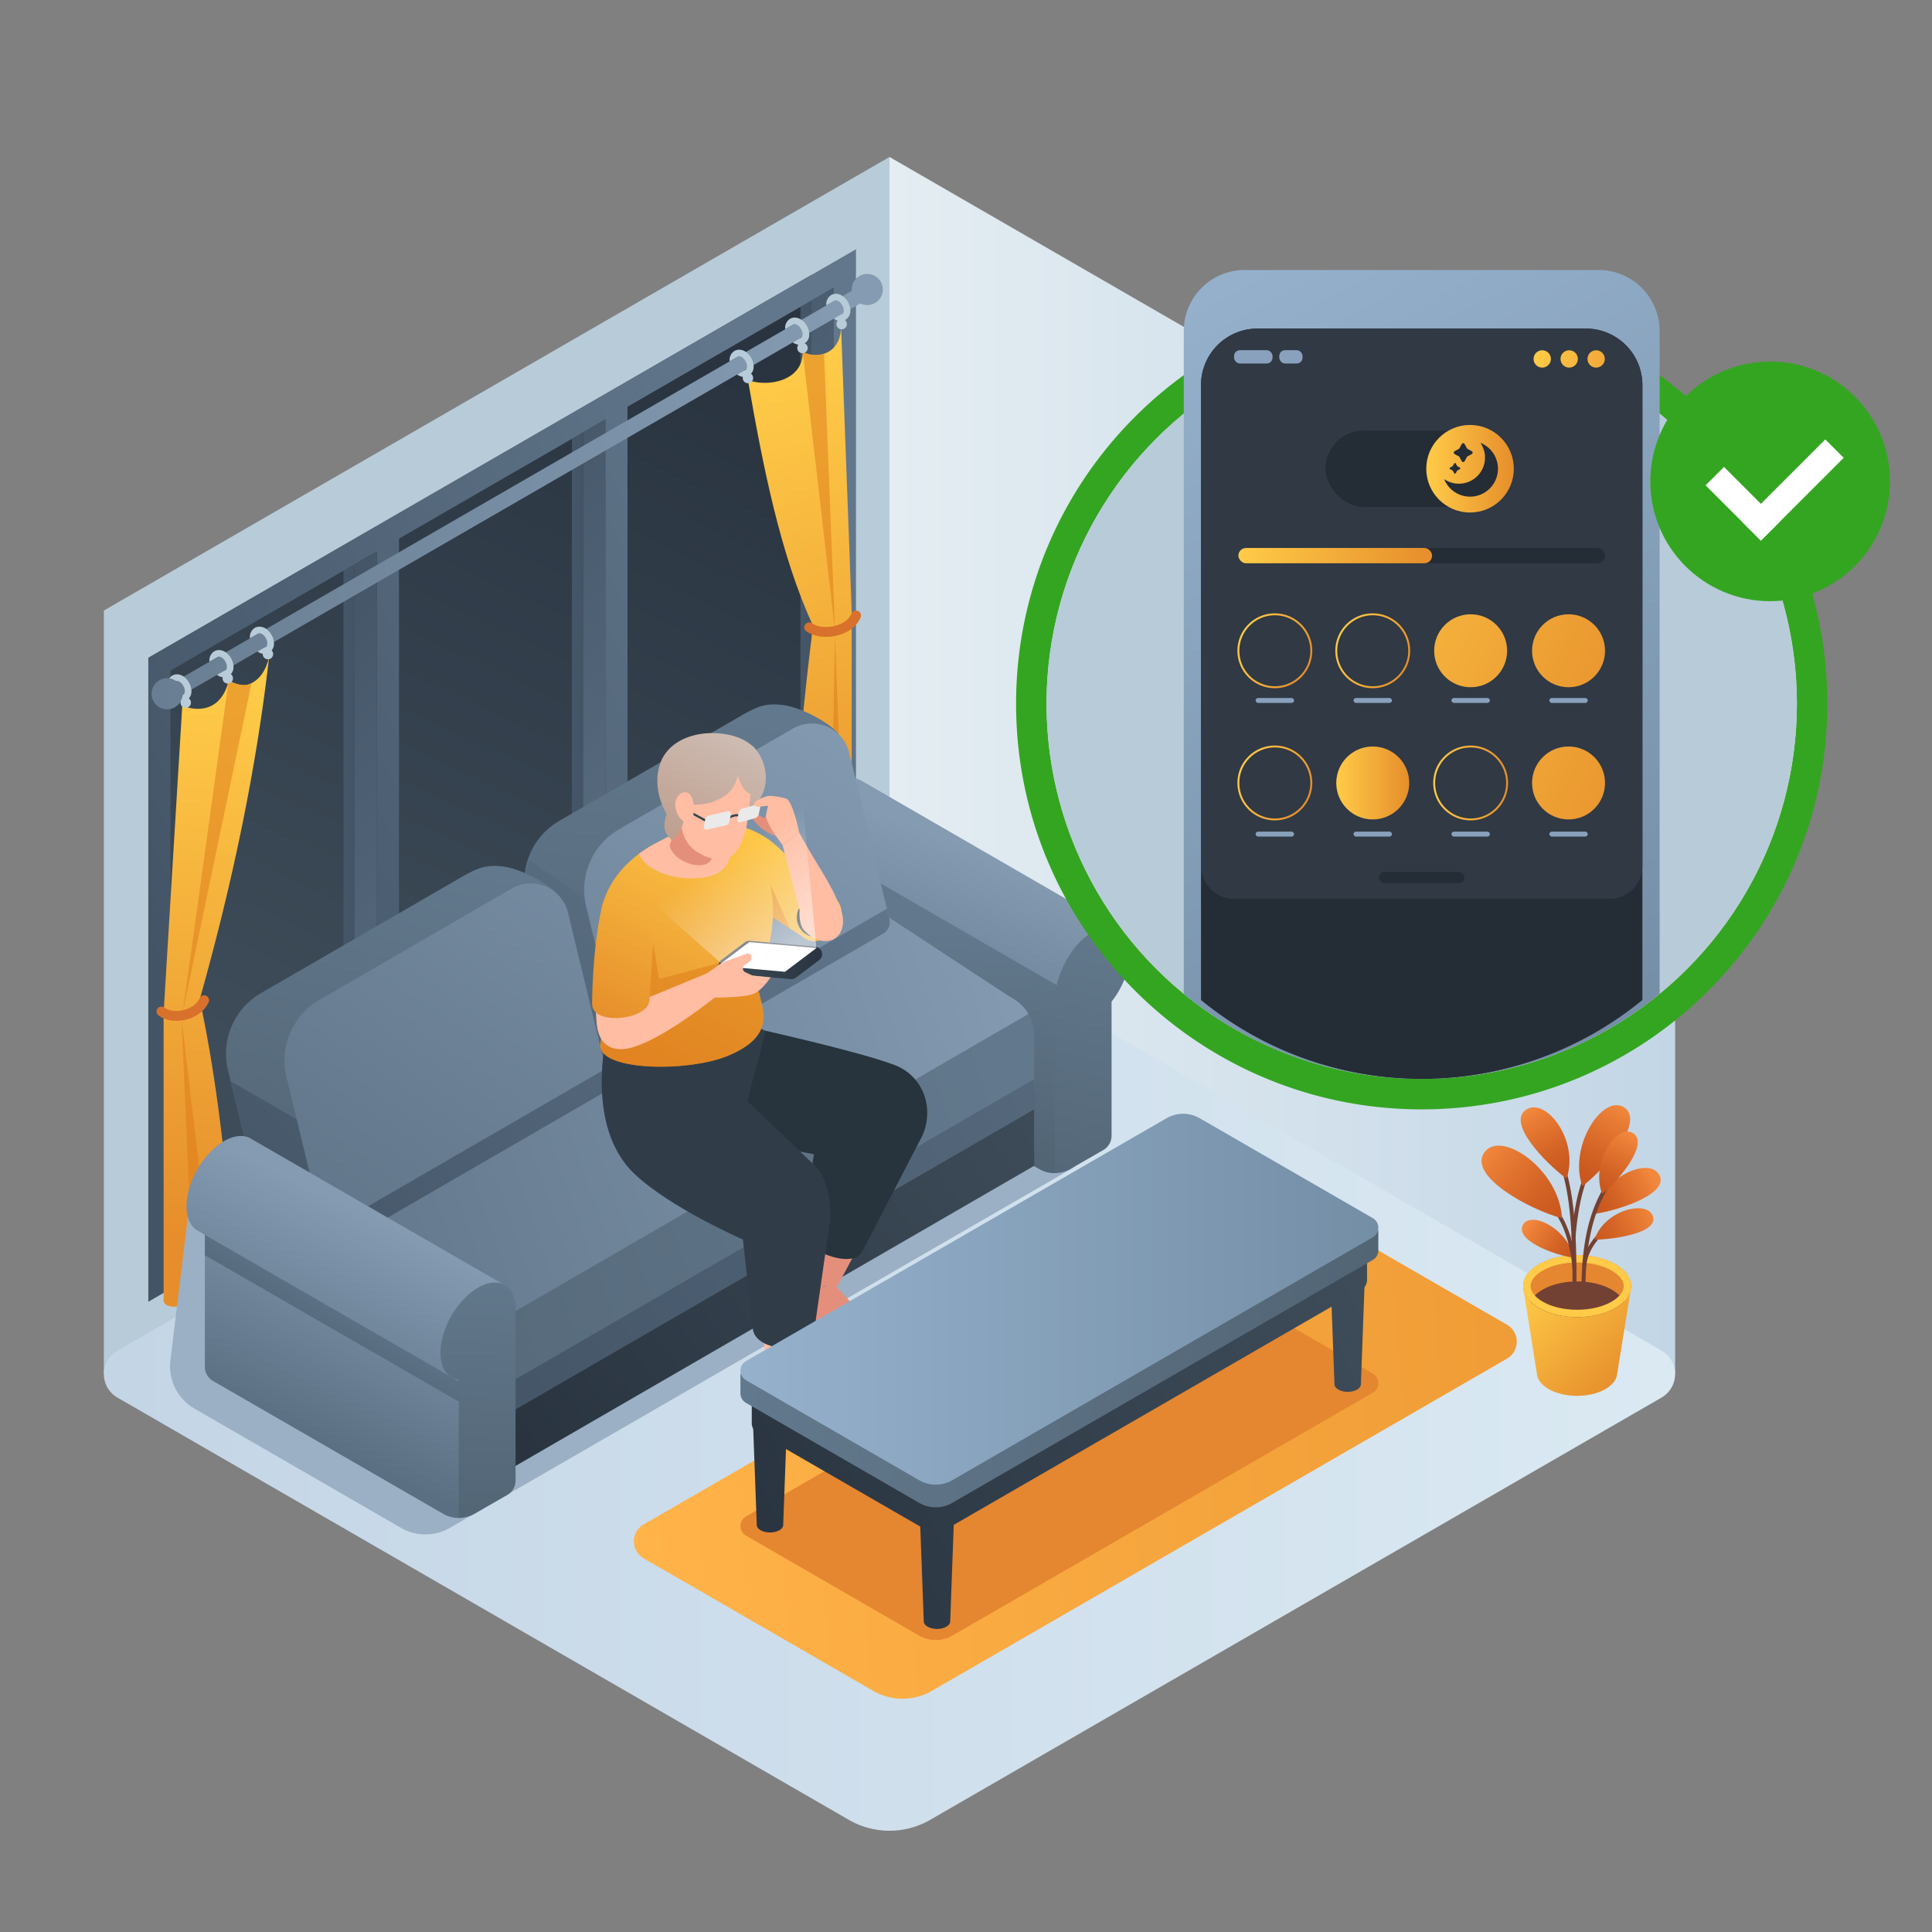 <svg id="Layer_1" data-name="Layer 1" xmlns="http://www.w3.org/2000/svg" xmlns:xlink="http://www.w3.org/1999/xlink" viewBox="0 0 1000 1000">
  <rect x="0" y="0" width="1000" height="1000" fill="#808080" stroke="none"/>
  <defs>
    <style>
      .cls-1, .cls-27, .cls-57, .cls-88, .cls-89, .cls-92, .cls-94 {
        fill: none;
      }

      .cls-2 {
        clip-path: url(#clip-path);
      }

      .cls-3 {
        fill: url(#linear-gradient);
      }

      .cls-4 {
        fill: url(#linear-gradient-2);
      }

      .cls-5 {
        fill: #bcbcbc;
      }

      .cls-6 {
        fill: #e9f1f4;
      }

      .cls-7 {
        fill: url(#linear-gradient-3);
      }

      .cls-8 {
        fill: url(#linear-gradient-4);
      }

      .cls-9 {
        fill: #b8cbd8;
      }

      .cls-10 {
        fill: url(#linear-gradient-5);
      }

      .cls-11, .cls-63 {
        fill: #fff;
      }

      .cls-11 {
        opacity: 0.7;
      }

      .cls-12 {
        fill: url(#linear-gradient-6);
      }

      .cls-13 {
        fill: url(#linear-gradient-7);
      }

      .cls-14 {
        fill: url(#linear-gradient-8);
      }

      .cls-15 {
        fill: url(#linear-gradient-9);
      }

      .cls-16 {
        fill: url(#linear-gradient-10);
      }

      .cls-17 {
        fill: url(#linear-gradient-11);
      }

      .cls-18 {
        fill: url(#linear-gradient-12);
      }

      .cls-19 {
        fill: url(#linear-gradient-13);
      }

      .cls-20 {
        fill: url(#linear-gradient-14);
      }

      .cls-21 {
        fill: url(#linear-gradient-15);
      }

      .cls-22 {
        fill: url(#linear-gradient-16);
      }

      .cls-23 {
        fill: url(#linear-gradient-17);
      }

      .cls-24 {
        fill: url(#linear-gradient-18);
      }

      .cls-25 {
        fill: #dd7b19;
      }

      .cls-25, .cls-99 {
        opacity: 0.5;
      }

      .cls-26 {
        fill: url(#linear-gradient-19);
      }

      .cls-27 {
        stroke: #d8712b;
        stroke-linecap: round;
        stroke-width: 5.104px;
      }

      .cls-27, .cls-57, .cls-88, .cls-89, .cls-92, .cls-94 {
        stroke-miterlimit: 10;
      }

      .cls-28 {
        fill: #9bb0c4;
      }

      .cls-29 {
        fill: url(#linear-gradient-20);
      }

      .cls-30 {
        fill: url(#linear-gradient-21);
      }

      .cls-31 {
        fill: url(#linear-gradient-22);
      }

      .cls-32 {
        fill: url(#linear-gradient-23);
      }

      .cls-33 {
        fill: url(#linear-gradient-24);
      }

      .cls-34 {
        fill: url(#linear-gradient-25);
      }

      .cls-35 {
        fill: url(#linear-gradient-26);
      }

      .cls-36 {
        fill: url(#linear-gradient-27);
      }

      .cls-37 {
        fill: url(#linear-gradient-28);
      }

      .cls-38 {
        fill: url(#linear-gradient-29);
      }

      .cls-39 {
        fill: url(#linear-gradient-30);
      }

      .cls-40 {
        fill: url(#linear-gradient-31);
      }

      .cls-41 {
        fill: url(#linear-gradient-32);
      }

      .cls-42 {
        fill: url(#linear-gradient-33);
      }

      .cls-43 {
        fill: url(#linear-gradient-34);
      }

      .cls-44 {
        fill: url(#linear-gradient-35);
      }

      .cls-45 {
        fill: url(#linear-gradient-36);
      }

      .cls-46 {
        fill: url(#linear-gradient-37);
      }

      .cls-47 {
        fill: url(#linear-gradient-38);
      }

      .cls-48 {
        fill: #27343d;
      }

      .cls-49 {
        fill: #e48f7c;
      }

      .cls-50 {
        fill: #ffbda3;
      }

      .cls-51 {
        fill: #303d49;
      }

      .cls-52 {
        fill: url(#linear-gradient-39);
      }

      .cls-53 {
        fill: url(#linear-gradient-40);
      }

      .cls-54 {
        fill: url(#linear-gradient-41);
      }

      .cls-55 {
        fill: url(#linear-gradient-42);
      }

      .cls-56 {
        fill: url(#linear-gradient-43);
      }

      .cls-57 {
        stroke: #37444f;
        stroke-width: 1.14px;
      }

      .cls-58 {
        fill: #eaeaea;
      }

      .cls-59 {
        fill: #34a521;
      }

      .cls-60 {
        fill: #e2e2e2;
      }

      .cls-61 {
        fill: url(#linear-gradient-44);
      }

      .cls-62 {
        fill: #242c35;
      }

      .cls-64 {
        fill: url(#linear-gradient-45);
      }

      .cls-65 {
        fill: #e58630;
      }

      .cls-66 {
        fill: url(#linear-gradient-46);
      }

      .cls-67 {
        fill: url(#linear-gradient-47);
      }

      .cls-68 {
        fill: url(#linear-gradient-48);
      }

      .cls-69 {
        fill: url(#linear-gradient-49);
      }

      .cls-70 {
        fill: url(#linear-gradient-50);
      }

      .cls-71 {
        fill: url(#linear-gradient-51);
      }

      .cls-72 {
        fill: url(#linear-gradient-52);
      }

      .cls-73 {
        fill: url(#linear-gradient-53);
      }

      .cls-74 {
        fill: #724133;
      }

      .cls-75 {
        fill: #ffcb48;
      }

      .cls-76 {
        fill: url(#linear-gradient-54);
      }

      .cls-77 {
        fill: url(#linear-gradient-55);
      }

      .cls-78 {
        fill: url(#linear-gradient-56);
      }

      .cls-79 {
        fill: url(#linear-gradient-57);
      }

      .cls-80 {
        fill: url(#linear-gradient-58);
      }

      .cls-81 {
        fill: url(#linear-gradient-59);
      }

      .cls-82 {
        fill: url(#linear-gradient-60);
      }

      .cls-83 {
        fill: #303944;
      }

      .cls-84 {
        fill: #89a1bc;
      }

      .cls-85 {
        fill: url(#linear-gradient-61);
      }

      .cls-86 {
        fill: url(#linear-gradient-62);
      }

      .cls-87 {
        fill: url(#linear-gradient-63);
      }

      .cls-88 {
        stroke: url(#linear-gradient-64);
      }

      .cls-89 {
        stroke: url(#linear-gradient-65);
      }

      .cls-90 {
        fill: url(#linear-gradient-66);
      }

      .cls-91 {
        fill: url(#linear-gradient-67);
      }

      .cls-92 {
        stroke: url(#linear-gradient-68);
      }

      .cls-93 {
        fill: url(#linear-gradient-69);
      }

      .cls-94 {
        stroke: url(#linear-gradient-70);
      }

      .cls-95 {
        fill: url(#linear-gradient-71);
      }

      .cls-96 {
        fill: url(#linear-gradient-72);
      }

      .cls-97 {
        fill: url(#linear-gradient-73);
      }

      .cls-98 {
        fill: url(#linear-gradient-74);
      }

      .cls-99 {
        fill: url(#linear-gradient-75);
      }

      .cls-100 {
        fill: url(#linear-gradient-76);
      }
    </style>
    <clipPath id="clip-path">
      <path class="cls-1" d="M2475.985,305.844a194.175,194.175,0,1,1-71.046-150.162A193.785,193.785,0,0,1,2475.985,305.844Z"/>
    </clipPath>
    <linearGradient id="linear-gradient" x1="989.458" y1="819.369" x2="2100.427" y2="1821.2" gradientUnits="userSpaceOnUse">
      <stop offset="0" stop-color="#62788c"/>
      <stop offset="1" stop-color="#526575"/>
    </linearGradient>
    <linearGradient id="linear-gradient-2" x1="914.89" y1="1085.234" x2="2917.75" y2="1085.234" gradientUnits="userSpaceOnUse">
      <stop offset="0" stop-color="#3e4c59"/>
      <stop offset="1" stop-color="#293440"/>
    </linearGradient>
    <linearGradient id="linear-gradient-3" x1="1060.422" y1="530.184" x2="2142.258" y2="1133.657" gradientUnits="userSpaceOnUse">
      <stop offset="0" stop-color="#ffcb48"/>
      <stop offset="1" stop-color="#e68e2b"/>
    </linearGradient>
    <linearGradient id="linear-gradient-4" x1="460.39" y1="396.228" x2="867.036" y2="396.228" gradientUnits="userSpaceOnUse">
      <stop offset="0" stop-color="#e4edf2"/>
      <stop offset="1" stop-color="#c3d6e6"/>
    </linearGradient>
    <linearGradient id="linear-gradient-5" x1="53.759" y1="711.22" x2="867.036" y2="711.22" gradientUnits="userSpaceOnUse">
      <stop offset="0.007" stop-color="#c4d5e6"/>
      <stop offset="1" stop-color="#dae9f2"/>
    </linearGradient>
    <linearGradient id="linear-gradient-6" x1="354.899" y1="179.892" x2="175.744" y2="568.061" gradientUnits="userSpaceOnUse">
      <stop offset="0" stop-color="#293440"/>
      <stop offset="1" stop-color="#3e4c59"/>
    </linearGradient>
    <linearGradient id="linear-gradient-7" x1="88.254" y1="466.382" x2="183.53" y2="466.382" gradientUnits="userSpaceOnUse">
      <stop offset="0" stop-color="#62778c"/>
      <stop offset="1" stop-color="#435466"/>
    </linearGradient>
    <linearGradient id="linear-gradient-8" x1="206.516" y1="398.1" x2="301.806" y2="398.1" xlink:href="#linear-gradient-7"/>
    <linearGradient id="linear-gradient-9" x1="324.793" y1="329.797" x2="420.137" y2="329.797" xlink:href="#linear-gradient-7"/>
    <linearGradient id="linear-gradient-10" x1="88.254" y1="401.383" x2="431.603" y2="401.383" gradientUnits="userSpaceOnUse">
      <stop offset="0" stop-color="#849bb2"/>
      <stop offset="1" stop-color="#5b6f82"/>
    </linearGradient>
    <linearGradient id="linear-gradient-11" x1="447.512" y1="299.697" x2="78.453" y2="499.753" xlink:href="#linear-gradient-7"/>
    <linearGradient id="linear-gradient-12" x1="107.829" y1="354.325" x2="334.759" y2="580.658" gradientUnits="userSpaceOnUse">
      <stop offset="0" stop-color="#435466"/>
      <stop offset="1" stop-color="#62778c"/>
    </linearGradient>
    <linearGradient id="linear-gradient-13" x1="200.955" y1="260.954" x2="427.884" y2="487.286" xlink:href="#linear-gradient-12"/>
    <linearGradient id="linear-gradient-14" x1="294.092" y1="167.571" x2="521.022" y2="393.903" xlink:href="#linear-gradient-12"/>
    <linearGradient id="linear-gradient-15" x1="-107.312" y1="149.847" x2="444.167" y2="149.847" gradientUnits="userSpaceOnUse">
      <stop offset="0" stop-color="#5b6f82"/>
      <stop offset="1" stop-color="#849bb2"/>
    </linearGradient>
    <linearGradient id="linear-gradient-16" x1="-107.312" y1="254.434" x2="444.167" y2="254.434" xlink:href="#linear-gradient-15"/>
    <linearGradient id="linear-gradient-17" x1="-107.312" y1="359.09" x2="444.167" y2="359.09" xlink:href="#linear-gradient-15"/>
    <linearGradient id="linear-gradient-18" x1="120.222" y1="354.762" x2="96.932" y2="640.515" xlink:href="#linear-gradient-3"/>
    <linearGradient id="linear-gradient-19" x1="387.767" y1="194.583" x2="464.207" y2="477.648" xlink:href="#linear-gradient-3"/>
    <linearGradient id="linear-gradient-20" x1="10235.251" y1="440.884" x2="10283.365" y2="567.615" gradientTransform="matrix(-1, 0, 0, 1, 10745.08, 0)" xlink:href="#linear-gradient-10"/>
    <linearGradient id="linear-gradient-21" x1="10254.657" y1="481.658" x2="10263.678" y2="595.072" gradientTransform="matrix(-1, 0, 0, 1, 10745.08, 0)" xlink:href="#linear-gradient"/>
    <linearGradient id="linear-gradient-22" x1="10167.485" y1="480.888" x2="10203.142" y2="629.528" gradientTransform="matrix(-1, 0, 0, 1, 10745.08, 0)" xlink:href="#linear-gradient"/>
    <linearGradient id="linear-gradient-23" x1="10222.757" y1="567.447" x2="10617.556" y2="701.051" gradientTransform="matrix(-1, 0, 0, 1, 10745.08, 0)" xlink:href="#linear-gradient"/>
    <linearGradient id="linear-gradient-24" x1="10207.476" y1="494.631" x2="10665.426" y2="652.723" gradientTransform="matrix(-1, 0, 0, 1, 10745.08, 0)" xlink:href="#linear-gradient-10"/>
    <linearGradient id="linear-gradient-25" x1="10257.627" y1="472.014" x2="10529.133" y2="739.223" gradientTransform="matrix(-1, 0, 0, 1, 10745.08, 0)" xlink:href="#linear-gradient-7"/>
    <linearGradient id="linear-gradient-26" x1="10383.491" y1="366.014" x2="10421.296" y2="583.39" gradientTransform="matrix(-1, 0, 0, 1, 10745.08, 0)" xlink:href="#linear-gradient"/>
    <linearGradient id="linear-gradient-27" x1="10334.85" y1="393.55" x2="10606.355" y2="660.759" gradientTransform="matrix(-1, 0, 0, 1, 10745.08, 0)" xlink:href="#linear-gradient-7"/>
    <linearGradient id="linear-gradient-28" x1="10293.454" y1="362.277" x2="10549.493" y2="734.308" gradientTransform="matrix(-1, 0, 0, 1, 10745.08, 0)" xlink:href="#linear-gradient-10"/>
    <linearGradient id="linear-gradient-29" x1="10283.415" y1="445.812" x2="10554.92" y2="713.021" gradientTransform="matrix(-1, 0, 0, 1, 10745.08, 0)" xlink:href="#linear-gradient-7"/>
    <linearGradient id="linear-gradient-30" x1="10525.75" y1="440.889" x2="10577.731" y2="638.074" gradientTransform="matrix(-1, 0, 0, 1, 10745.08, 0)" xlink:href="#linear-gradient"/>
    <linearGradient id="linear-gradient-31" x1="10369.026" y1="358.824" x2="10640.531" y2="626.033" gradientTransform="matrix(-1, 0, 0, 1, 10745.08, 0)" xlink:href="#linear-gradient-7"/>
    <linearGradient id="linear-gradient-32" x1="10354.805" y1="320.054" x2="10610.845" y2="692.084" gradientTransform="matrix(-1, 0, 0, 1, 10745.08, 0)" xlink:href="#linear-gradient-10"/>
    <linearGradient id="linear-gradient-33" x1="10314.228" y1="414.504" x2="10585.733" y2="681.713" gradientTransform="matrix(-1, 0, 0, 1, 10745.08, 0)" xlink:href="#linear-gradient-7"/>
    <linearGradient id="linear-gradient-34" x1="10207.213" y1="558.619" x2="10469.016" y2="755.484" gradientTransform="matrix(-1, 0, 0, 1, 10745.08, 0)" xlink:href="#linear-gradient-2"/>
    <linearGradient id="linear-gradient-35" x1="9992.535" y1="407.936" x2="10496.881" y2="746.458" gradientTransform="matrix(-1, 0, 0, 1, 10745.08, 0)" xlink:href="#linear-gradient-7"/>
    <linearGradient id="linear-gradient-36" x1="10545.131" y1="631.757" x2="10596.038" y2="740.016" gradientTransform="matrix(-1, 0, 0, 1, 10745.08, 0)" xlink:href="#linear-gradient-10"/>
    <linearGradient id="linear-gradient-37" x1="10561.571" y1="667.416" x2="10599.59" y2="730.567" gradientTransform="matrix(-1, 0, 0, 1, 10745.08, 0)" xlink:href="#linear-gradient-7"/>
    <linearGradient id="linear-gradient-38" x1="10493.956" y1="656.887" x2="10500.4" y2="789.31" gradientTransform="matrix(-1, 0, 0, 1, 10745.08, 0)" xlink:href="#linear-gradient"/>
    <linearGradient id="linear-gradient-39" x1="478.207" y1="432.776" x2="542.223" y2="560.076" gradientTransform="matrix(-1, 0, 0, 1, 891.742, 0)" xlink:href="#linear-gradient-3"/>
    <linearGradient id="linear-gradient-40" x1="461.349" y1="474.86" x2="479.269" y2="474.86" gradientTransform="matrix(-1, 0, 0, 1, 891.742, 0)" xlink:href="#linear-gradient-2"/>
    <linearGradient id="linear-gradient-41" x1="500.191" y1="422.705" x2="562.509" y2="546.63" gradientTransform="matrix(-1, 0, 0, 1, 891.742, 0)" xlink:href="#linear-gradient-3"/>
    <linearGradient id="linear-gradient-42" x1="494.373" y1="387.907" x2="521.597" y2="442.492" gradientTransform="matrix(-1, 0, 0, 1, 891.742, 0)" gradientUnits="userSpaceOnUse">
      <stop offset="0" stop-color="#cebcb3"/>
      <stop offset="1" stop-color="#bfa090"/>
    </linearGradient>
    <linearGradient id="linear-gradient-43" x1="513.261" y1="378.487" x2="540.485" y2="433.072" xlink:href="#linear-gradient-42"/>
    <linearGradient id="linear-gradient-44" x1="626.544" y1="136.232" x2="840.634" y2="533.06" gradientUnits="userSpaceOnUse">
      <stop offset="0" stop-color="#96b1cc"/>
      <stop offset="1" stop-color="#748ea6"/>
    </linearGradient>
    <linearGradient id="linear-gradient-45" x1="329.624" y1="764.58" x2="1082.504" y2="703.466" gradientUnits="userSpaceOnUse">
      <stop offset="0" stop-color="#ffb348"/>
      <stop offset="1" stop-color="#e68e2b"/>
    </linearGradient>
    <linearGradient id="linear-gradient-46" x1="12766.954" y1="699.377" x2="13083.58" y2="844.037" gradientTransform="matrix(-1, 0, 0, 1, 13488.473, 0)" xlink:href="#linear-gradient-2"/>
    <linearGradient id="linear-gradient-47" x1="12800.756" y1="625.394" x2="13117.382" y2="770.053" gradientTransform="matrix(-1, 0, 0, 1, 13488.473, 0)" xlink:href="#linear-gradient-2"/>
    <linearGradient id="linear-gradient-48" x1="12776.633" y1="678.193" x2="13093.259" y2="822.852" gradientTransform="matrix(-1, 0, 0, 1, 13488.473, 0)" xlink:href="#linear-gradient-2"/>
    <linearGradient id="linear-gradient-49" x1="12794.215" y1="639.711" x2="13110.841" y2="784.37" gradientTransform="matrix(-1, 0, 0, 1, 13488.473, 0)" xlink:href="#linear-gradient-2"/>
    <linearGradient id="linear-gradient-50" x1="12789.74" y1="649.504" x2="13106.366" y2="794.164" gradientTransform="matrix(-1, 0, 0, 1, 13488.473, 0)" xlink:href="#linear-gradient-2"/>
    <linearGradient id="linear-gradient-51" x1="12775.044" y1="708.548" x2="13105.222" y2="708.548" gradientTransform="matrix(-1, 0, 0, 1, 13488.473, 0)" gradientUnits="userSpaceOnUse">
      <stop offset="0" stop-color="#526575"/>
      <stop offset="1" stop-color="#62788c"/>
    </linearGradient>
    <linearGradient id="linear-gradient-52" x1="12775.044" y1="672.47" x2="13105.222" y2="672.47" gradientTransform="matrix(-1, 0, 0, 1, 13488.473, 0)" gradientUnits="userSpaceOnUse">
      <stop offset="0" stop-color="#748ea6"/>
      <stop offset="1" stop-color="#96b1cc"/>
    </linearGradient>
    <linearGradient id="linear-gradient-53" x1="10657.166" y1="663.223" x2="10609.466" y2="713.834" gradientTransform="matrix(-1, 0, 0, 1, 11451.068, 0)" xlink:href="#linear-gradient-3"/>
    <linearGradient id="linear-gradient-54" x1="10595.794" y1="608.808" x2="10625.354" y2="624.932" gradientTransform="matrix(-1, 0, 0, 1, 11451.068, 0)" gradientUnits="userSpaceOnUse">
      <stop offset="0" stop-color="#f2883c"/>
      <stop offset="0.167" stop-color="#e97d35"/>
      <stop offset="0.674" stop-color="#d26124"/>
      <stop offset="0.968" stop-color="#c9571e"/>
    </linearGradient>
    <linearGradient id="linear-gradient-55" x1="10611.935" y1="572.05" x2="10632.239" y2="611.016" xlink:href="#linear-gradient-54"/>
    <linearGradient id="linear-gradient-56" x1="10660.585" y1="634.199" x2="10635.951" y2="649.875" xlink:href="#linear-gradient-54"/>
    <linearGradient id="linear-gradient-57" x1="10595.196" y1="627.542" x2="10627.891" y2="641.128" xlink:href="#linear-gradient-54"/>
    <linearGradient id="linear-gradient-58" x1="10607.166" y1="586.896" x2="10623.588" y2="616.606" xlink:href="#linear-gradient-54"/>
    <linearGradient id="linear-gradient-59" x1="10682.258" y1="593.632" x2="10640.903" y2="630.806" xlink:href="#linear-gradient-54"/>
    <linearGradient id="linear-gradient-60" x1="10659.221" y1="573.704" x2="10639.663" y2="607.893" xlink:href="#linear-gradient-54"/>
    <linearGradient id="linear-gradient-61" x1="795.594" y1="176.651" x2="859.679" y2="195.8" xlink:href="#linear-gradient-3"/>
    <linearGradient id="linear-gradient-62" x1="794.45" y1="180.48" x2="858.535" y2="199.629" xlink:href="#linear-gradient-3"/>
    <linearGradient id="linear-gradient-63" x1="793.306" y1="184.308" x2="857.391" y2="203.457" xlink:href="#linear-gradient-3"/>
    <linearGradient id="linear-gradient-64" x1="641.82" y1="329.727" x2="677.899" y2="343.943" xlink:href="#linear-gradient-3"/>
    <linearGradient id="linear-gradient-65" x1="692.493" y1="329.727" x2="728.572" y2="343.943" xlink:href="#linear-gradient-3"/>
    <linearGradient id="linear-gradient-66" x1="651.63" y1="293.661" x2="856.396" y2="374.342" xlink:href="#linear-gradient-3"/>
    <linearGradient id="linear-gradient-67" x1="658.439" y1="276.378" x2="863.205" y2="357.059" xlink:href="#linear-gradient-3"/>
    <linearGradient id="linear-gradient-68" x1="641.82" y1="398.153" x2="677.899" y2="412.369" xlink:href="#linear-gradient-3"/>
    <linearGradient id="linear-gradient-69" x1="691.648" y1="405.261" x2="729.416" y2="405.261" xlink:href="#linear-gradient-3"/>
    <linearGradient id="linear-gradient-70" x1="741.821" y1="405.261" x2="780.589" y2="405.261" xlink:href="#linear-gradient-3"/>
    <linearGradient id="linear-gradient-71" x1="658.439" y1="344.804" x2="863.205" y2="425.485" xlink:href="#linear-gradient-3"/>
    <linearGradient id="linear-gradient-72" x1="640.975" y1="287.596" x2="741.255" y2="287.596" xlink:href="#linear-gradient-3"/>
    <linearGradient id="linear-gradient-73" x1="738.234" y1="242.616" x2="783.553" y2="242.616" xlink:href="#linear-gradient-3"/>
    <linearGradient id="linear-gradient-74" x1="4618.463" y1="496.881" x2="4672.052" y2="496.881" gradientTransform="translate(-4246.532)" xlink:href="#linear-gradient-2"/>
    <linearGradient id="linear-gradient-75" x1="333.869" y1="354.854" x2="419.416" y2="479.814" gradientTransform="translate(3.384)" gradientUnits="userSpaceOnUse">
      <stop offset="0.626" stop-color="#fff" stop-opacity="0"/>
      <stop offset="1" stop-color="#fff"/>
    </linearGradient>
    <linearGradient id="linear-gradient-76" x1="529.074" y1="416.429" x2="584.572" y2="526.791" gradientTransform="matrix(-1, 0, 0, 1, 891.742, 0)" xlink:href="#linear-gradient-3"/>
  </defs>
  <g class="cls-2">
    <g>
      <g>
        <path class="cls-3" d="M1688.409,1085.234V1567.597a65.057,65.057,0,0,1-32.465-8.762L962.496,1158.492a32.291,32.291,0,0,1-16.315-27.823V937.021Z"/>
        <g>
          <path class="cls-4" d="M1860.476,722.228l-172.076,726.012a65.118,65.118,0,0,1-32.433-8.762L962.52,1039.135a32.406,32.406,0,0,1-16.347-28.346V885.243Z"/>
          <path class="cls-5" d="M1694.621,1170.573l-6.221,208.026a65.118,65.118,0,0,1-32.433-8.762L962.52,969.494A32.406,32.406,0,0,1,946.173,941.148V815.602Z"/>
          <path class="cls-6" d="M962.511,845.268l693.446,400.343a65.389,65.389,0,0,0,65.395-.005L2844.832,596.164c21.792-12.586,21.791-44.041-.002-56.625l-693.236-400.294a65.389,65.389,0,0,0-65.392-.002L962.511,788.64C940.714,801.224,940.714,832.685,962.511,845.268Z"/>
        </g>
      </g>
      <path class="cls-7" d="M1601.335,392.604l15.243-8.969a162.475,162.475,0,0,1,115.787-19.082c211.152,44.364,477.375,177.967,548.854,354.045,52.301,128.837,57.961,214.475,55.809,257.655a83.744,83.744,0,0,1-23.413,53.833c-155.914,162.381-458.111,328.745-626.533,369.882a81.791,81.791,0,0,1-42.195-.837c-288.124-83.593-596.188-271.628-721.741-395.701a83.3,83.3,0,0,1-22.959-76.463c8.676-41.19,23.963-102.21,43.971-135.84C976.252,737.18,1601.335,392.604,1601.335,392.604Z"/>
    </g>
  </g>
  <g>
    <g>
      <polygon class="cls-8" points="460.39 81.236 867.036 316.004 867.036 711.22 460.39 476.43 460.39 81.236"/>
      <polygon class="cls-9" points="460.406 81.236 53.759 316.004 53.759 711.22 460.406 476.43 460.406 81.236"/>
    </g>
    <path class="cls-10" d="M60.776,723.386,439.357,941.95a42.101,42.101,0,0,0,42.101-.001L860.019,723.382a14.034,14.034,0,0,0,0-24.307L481.442,480.491a42.101,42.101,0,0,0-42.104.001L60.776,699.079A14.034,14.034,0,0,0,60.776,723.386Z"/>
  </g>
  <g>
    <g>
      <g>
        <g>
          <path class="cls-11" d="M76.767,673.811,439.639,464.316a6.893,6.893,0,0,0,3.447-5.97V128.954L76.767,340.458Z"/>
          <path class="cls-12" d="M431.603,455.688,88.254,653.918,76.788,647.3V340.476L420.137,142.235l11.465,6.617Z"/>
          <polygon class="cls-13" points="183.53 292.081 183.53 585.679 88.254 640.683 88.255 634.042 177.785 582.366 177.785 295.398 183.53 292.081"/>
          <polygon class="cls-14" points="301.806 223.791 301.788 517.402 206.516 572.409 206.516 565.768 296.044 514.094 296.044 227.098 301.806 223.791"/>
          <polygon class="cls-15" points="420.137 155.469 420.099 449.105 324.793 504.126 324.793 497.485 414.321 445.811 414.321 158.827 420.137 155.469"/>
          <polygon class="cls-16" points="431.603 148.852 431.597 455.693 88.255 653.913 88.254 640.683 420.137 449.082 420.137 155.469 431.603 148.852"/>
          <path class="cls-17" d="M76.766,340.458v333.352L439.639,464.316a6.893,6.893,0,0,0,3.447-5.97V128.954Zm236.538-123.307V523.986L206.516,585.638V278.809ZM88.255,347.091,195.028,285.442V592.27L88.255,653.913ZM431.597,455.693,324.793,517.354V210.519l106.804-61.666Z"/>
        </g>
        <polygon class="cls-18" points="195.028 592.27 183.53 585.679 183.53 292.081 195.028 285.442 195.028 592.27"/>
        <polygon class="cls-19" points="313.305 523.986 301.806 517.396 301.806 223.791 313.305 217.152 313.305 523.986"/>
      </g>
      <polygon class="cls-20" points="431.597 455.69 420.099 449.105 420.137 155.469 431.597 148.856 431.597 455.69"/>
    </g>
    <g>
      <circle class="cls-21" cx="448.883" cy="149.847" r="8.057"/>
      <path class="cls-22" d="M447.879,155.541,93.293,360.304l-3.926-6.8,354.599-204.771.002.003a1.977,1.977,0,0,1,1.951.208,6.138,6.138,0,0,1,2.785,4.804A1.926,1.926,0,0,1,447.879,155.541Z"/>
      <path class="cls-9" d="M440.127,159.995a9.579,9.579,0,0,0-1.259-3.743,9.249,9.249,0,0,0-2.722-3.028,6.145,6.145,0,0,0-3.471-1.157,4.984,4.984,0,0,0-2.433.629,5.503,5.503,0,0,0-2.518,5.393l4.219-2.433a1.343,1.343,0,0,1,.732-.187c1.055,0,2.365.953,3.249,2.484.936,1.616,1.072,3.334.425,4.219a1.343,1.343,0,0,1-.425.391,1.177,1.177,0,0,1-.527.153l-3.76,2.178a6.006,6.006,0,0,0,3.556,1.259,4.773,4.773,0,0,0,2.433-.647,5.299,5.299,0,0,0,2.535-4.78C440.161,160.488,440.144,160.233,440.127,159.995Z"/>
      <path class="cls-9" d="M418.828,172.305a9.579,9.579,0,0,0-1.259-3.743,9.249,9.249,0,0,0-2.722-3.028,6.145,6.145,0,0,0-3.471-1.157,4.984,4.984,0,0,0-2.433.629,5.503,5.503,0,0,0-2.518,5.393l4.219-2.433a1.344,1.344,0,0,1,.732-.187c1.055,0,2.365.953,3.249,2.484.936,1.616,1.072,3.334.425,4.219a1.342,1.342,0,0,1-.425.391,1.177,1.177,0,0,1-.527.153l-3.76,2.178a6.006,6.006,0,0,0,3.556,1.259,4.773,4.773,0,0,0,2.433-.647,5.299,5.299,0,0,0,2.535-4.78C418.862,172.799,418.845,172.544,418.828,172.305Z"/>
      <path class="cls-9" d="M390.052,188.937a9.579,9.579,0,0,0-1.259-3.743,9.249,9.249,0,0,0-2.722-3.028,6.145,6.145,0,0,0-3.471-1.157,4.984,4.984,0,0,0-2.433.629,5.503,5.503,0,0,0-2.518,5.393l4.219-2.433a1.343,1.343,0,0,1,.732-.187c1.055,0,2.365.953,3.249,2.484.936,1.616,1.072,3.334.425,4.219a1.343,1.343,0,0,1-.425.391,1.177,1.177,0,0,1-.527.153l-3.76,2.178a6.006,6.006,0,0,0,3.556,1.259,4.773,4.773,0,0,0,2.433-.647,5.299,5.299,0,0,0,2.535-4.78C390.086,189.431,390.069,189.176,390.052,188.937Z"/>
      <path class="cls-9" d="M99.062,356.972a9.579,9.579,0,0,0-1.259-3.743,9.249,9.249,0,0,0-2.722-3.028,6.145,6.145,0,0,0-3.471-1.157,4.984,4.984,0,0,0-2.433.629,5.503,5.503,0,0,0-2.518,5.393l4.219-2.433a1.344,1.344,0,0,1,.732-.187c1.055,0,2.365.953,3.249,2.484.936,1.616,1.072,3.334.425,4.219a1.343,1.343,0,0,1-.425.391,1.177,1.177,0,0,1-.527.153L90.573,361.871a6.006,6.006,0,0,0,3.556,1.259,4.773,4.773,0,0,0,2.433-.647,5.299,5.299,0,0,0,2.535-4.78C99.096,357.465,99.079,357.21,99.062,356.972Z"/>
      <circle class="cls-23" cx="86.502" cy="359.09" r="8.057"/>
    </g>
    <path class="cls-24" d="M94.342,365.189a19.501,19.501,0,0,0,11.185,1.412c10.921-1.957,12.813-14.462,12.813-14.462s6.22,3.822,11.008,1.834c8.763-3.639,10.068-15.059,10.068-15.059-6.639,58.871-19.143,118.406-36.051,178.44,8.668,40.025,13.933,85.913,17.374,134.946,1.158,12.958-11.565,18.623-20.632,15.42,1.14,9.067-15.42,11.239-15.42,5.212V524.274Z"/>
    <path class="cls-25" d="M94.613,523.875l35.554-170.308c-.272.136-.531.285-.819.404-4.788,1.988-11.008-1.834-11.008-1.834s-.011.338-.09.887Z"/>
    <circle class="cls-9" cx="96.141" cy="363.681" r="2.715"/>
    <path class="cls-9" d="M120.817,344.399a9.579,9.579,0,0,0-1.259-3.743,9.249,9.249,0,0,0-2.722-3.028,6.145,6.145,0,0,0-3.471-1.157,4.984,4.984,0,0,0-2.433.629,5.503,5.503,0,0,0-2.518,5.393l4.219-2.433a1.343,1.343,0,0,1,.732-.187c1.055,0,2.365.953,3.249,2.484.936,1.616,1.072,3.334.425,4.219a1.343,1.343,0,0,1-.425.391,1.177,1.177,0,0,1-.527.153l-3.76,2.178a6.006,6.006,0,0,0,3.556,1.259,4.773,4.773,0,0,0,2.433-.647,5.299,5.299,0,0,0,2.535-4.78C120.851,344.893,120.834,344.638,120.817,344.399Z"/>
    <circle class="cls-9" cx="117.896" cy="351.108" r="2.715"/>
    <path class="cls-9" d="M141.771,332.297a9.579,9.579,0,0,0-1.259-3.743,9.249,9.249,0,0,0-2.722-3.028,6.145,6.145,0,0,0-3.471-1.157,4.984,4.984,0,0,0-2.433.629,5.503,5.503,0,0,0-2.518,5.393l4.219-2.433a1.343,1.343,0,0,1,.732-.187c1.055,0,2.365.953,3.249,2.484.936,1.616,1.072,3.334.425,4.219a1.343,1.343,0,0,1-.425.391,1.177,1.177,0,0,1-.527.153l-3.76,2.178a6.006,6.006,0,0,0,3.556,1.259,4.773,4.773,0,0,0,2.433-.647,5.299,5.299,0,0,0,2.535-4.78C141.805,332.791,141.788,332.536,141.771,332.297Z"/>
    <circle class="cls-9" cx="138.687" cy="338.546" r="2.715"/>
    <path class="cls-26" d="M440.825,461.6V316.25l-5.54-148.399c.592,15.849-12.581,18.068-19.802,14.268.217,15.094-18.142,18.448-28.351,14.575,7.74,44.647,16.897,90.88,33.702,127.194-7.692,61.118-10.329,103.561-10.329,157.096,0,7.203,19.003,3.873,19.003-9.99C436.186,474.576,440.826,468.441,440.825,461.6Z"/>
    <circle class="cls-9" cx="435.636" cy="167.742" r="2.715"/>
    <circle class="cls-9" cx="387.132" cy="195.646" r="2.715"/>
    <path class="cls-25" d="M437.384,470.448l-5.175-141.887L429.508,470.993C432.695,472.703,435.409,472.185,437.384,470.448Z"/>
    <path class="cls-25" d="M426.534,183.075a14.775,14.775,0,0,1-11.052-.957l16.726,144.448Z"/>
    <circle class="cls-9" cx="415.348" cy="180.121" r="2.715"/>
    <path class="cls-25" d="M93.954,527.278l6.153,140.441,3.089.716a16.978,16.978,0,0,0,7.482-.7Z"/>
    <path class="cls-27" d="M83.555,523.559c6.237,4.642,18.616,1.982,22.117-5.832"/>
    <path class="cls-27" d="M418.85,324.688c6.237,4.642,20.777,2.534,24.235-6.117"/>
  </g>
  <g>
    <path class="cls-28" d="M433.226,520.365l121.295,70.021a8.434,8.434,0,0,1,.003,14.606L232.849,790.81a25.3,25.3,0,0,1-25.307.002l-106.874-61.713a25.296,25.296,0,0,1-12.462-24.957l10.549-86.814Z"/>
    <g>
      <g>
        <path class="cls-29" d="M579.147,481.091l-3.958,15.344-28.574,110.724a.589.589,0,0,1-.157.014c-.171.014-.343.014-.5.014a16.234,16.234,0,0,1-8.144-2.186l-2.757-1.586-.814-.471L417.961,535.739l-1.243-.714a8.55,8.55,0,0,1-4.286-7.415V441.216c-.029-8.886,4.015-20.13,10.658-28.217,4.215-5.143,9.472-9.001,15.401-10.187a10.694,10.694,0,0,1,7.115,1.114h.014c.114.057.2.143.314.214V404.113l133.198,76.978Z"/>
        <path class="cls-30" d="M419.505,436.276v.032c-.129-.08-.225-.177-.354-.241h-.016a11.542,11.542,0,0,0-6.059-1.444,35.644,35.644,0,0,0-.644,6.593v86.393a8.55,8.55,0,0,0,4.286,7.415l1.243.714L534.243,602.945l.814.471,2.757,1.586a16.234,16.234,0,0,0,8.144,2.186c.157,0,.329,0,.5-.014a.589.589,0,0,0,.157-.014L568.494,522.38Z"/>
        <path class="cls-31" d="M575.347,518.423v69.406c0,.186,0,.386-.014.572a8.598,8.598,0,0,1-4.272,6.858l-11.772,6.772-5.158,2.972-.086.043a16.165,16.165,0,0,1-7.429,2.115.589.589,0,0,1-.157.014c-.171.014-.343.014-.5.014V518.38c-.043-10.587,5.701-24.517,14.744-32.474a29.139,29.139,0,0,1,3.286-2.529,22.718,22.718,0,0,1,8.029-3.4,10.694,10.694,0,0,1,7.115,1.114h.014c3.915,2.272,5.429,6.958,5.643,11.287C585.29,500.507,581.247,511.108,575.347,518.423Z"/>
      </g>
      <g>
        <path class="cls-32" d="M535.313,594.756,244.741,762.735,109.85,675.557l53.703-30.987L400.525,507.313l130.272,15.263a20.97,20.97,0,0,1,1.509,2.269,22.236,22.236,0,0,1,2.984,11.139Z"/>
        <path class="cls-33" d="M532.306,524.845l-287.6,166.585L163.553,644.57l-43.263-33.669L410.977,442.658l111.088,72.834,2.12,1.221.012.012a22.089,22.089,0,0,1,6.601,5.852A20.97,20.97,0,0,1,532.306,524.845Z"/>
        <path class="cls-34" d="M311.573,560.847l71.508,41.608a15.728,15.728,0,0,1,7.875,13.214l.556,32.426,6.396-3.689.001-29.793a20.926,20.926,0,0,0-10.237-17.991L319.319,556.005Z"/>
        <g>
          <path class="cls-35" d="M434.2,380.101l-.701-.802c-5.153-5.896-19.319-13.305-28.401-14.407-8.394-1.019-12.581.67-19.425,4.359L289.488,424.882a36.2,36.2,0,0,0-17.089,39.881l21.873,90.439Z"/>
          <path class="cls-36" d="M348.701,496.91,274.085,445.194a36.122,36.122,0,0,0-.984,20.372l22.152,94.918,29.998-.954,34.413-52.854A36.117,36.117,0,0,0,348.701,496.91Z"/>
          <path class="cls-37" d="M325.251,559.53,303.378,469.091a36.2,36.2,0,0,1,17.089-39.881l89.873-52.073a19.857,19.857,0,0,1,29.222,12.522l20.686,85.53a7.526,7.526,0,0,1-3.546,8.284Z"/>
          <path class="cls-38" d="M325.25,559.53,457.116,483.233a6.882,6.882,0,0,0,3.242-7.578l-1.051-4.335-.227-.96L322.762,549.263Z"/>
        </g>
        <g>
          <path class="cls-39" d="M289.362,463.696l-.701-.802c-5.153-5.896-19.319-13.305-28.401-14.407-8.394-1.019-12.581.67-19.425,4.359L135.085,514.024a36.2,36.2,0,0,0-17.089,39.881l21.873,90.439Z"/>
          <path class="cls-40" d="M173.217,590.711l-51.932-29.982c-.35-.217-1.117-.6-1.117-.6-.238-.11-.486-.195-.732-.284l20.132,83.258Z"/>
          <path class="cls-41" d="M170.146,647.869l-21.873-90.439a36.2,36.2,0,0,1,17.089-39.881l99.438-57.619a19.857,19.857,0,0,1,29.222,12.522l22.008,90.997Z"/>
          <polygon class="cls-42" points="170.146 647.869 316.031 563.449 313.535 553.151 167.656 637.595 170.146 647.869"/>
        </g>
        <polygon class="cls-43" points="535.29 603.417 262.763 761.118 262.763 722.625 535.29 564.924 535.29 603.417"/>
        <polygon class="cls-44" points="535.29 574.187 262.763 731.888 262.763 716.255 535.29 558.553 535.29 574.187"/>
      </g>
      <g>
        <path class="cls-45" d="M261.738,665.489,237.965,785.686c-.171.014-.343.014-.5.014a16.234,16.234,0,0,1-8.144-2.186l-2.757-1.586-116.242-67.104a8.556,8.556,0,0,1-4.286-7.429V639.132s-3.729-2.186-3.8-2.229c-7.586-4.386-7.572-18.602.014-31.76,7.358-12.744,19.13-19.788,26.76-16.244,0,0,.657.329.957.514l130.487,75.334Z"/>
        <polygon class="cls-46" points="241.593 727.87 240.14 716.521 106.033 639.174 106.033 649.684 241.593 727.87"/>
        <path class="cls-47" d="M266.853,677.648V766.341a8.556,8.556,0,0,1-4.286,7.429l-11.772,6.772-5.158,2.972-.086.043a16.238,16.238,0,0,1-7.586,2.129c-.171.014-.343.014-.5.014v-71.735a9.467,9.467,0,0,1-3.8-1.186c-7.586-4.386-7.572-18.602.014-31.76,7.358-12.744,19.145-19.816,26.774-16.273.243.114.486.229.729.371a6.287,6.287,0,0,1,.557.371C265.139,667.761,266.853,672.219,266.853,677.648Z"/>
      </g>
    </g>
  </g>
  <g>
    <g>
      <g>
        <g>
          <path class="cls-48" d="M415.075,668.831s-8.138,16.775-5.296,21.752,8.959,5.325,16.793,8.397,14.445,7.804,27.807,6.325,13.747-9.838,9.922-15.572l-8.476-.349L444.565,684.586l-12.766-11.709Z"/>
          <path class="cls-49" d="M417.169,664.833S407.405,682.185,410.162,687.014s8.693,5.167,16.296,8.148,14.016,7.573,26.983,6.137,15.079-12.433,6.349-14.497l-4.946-.952-9.644-6.764-12.096-12.774Z"/>
          <path class="cls-48" d="M460.663,685.894c10.404,6.05,2.383,20.762-18.309,15.971l-14.997-4.82c.335-12.88,12.611-22.042,18.391-19.248Z"/>
        </g>
        <path class="cls-49" d="M442.827,549.043c-15.383-4.564-26.651,38.931-12.727,42.736l4.497,1.54c-9.239,20.653-9.958,46.214-17.428,71.514l15.934,1.479,42.211-79.013c6.484-14.887,2.659-27.329-12.557-32.645C453.783,551.518,442.827,549.043,442.827,549.043Z"/>
        <path class="cls-48" d="M378.468,589.076l12.261-56.804s53.739,11.889,72.394,19.003c14.254,5.436,20.784,21.655,14.301,36.542l-31.142,60.01c-5.316,9.979-32.033-1.822-31.33-9.613l6.332-40.775Z"/>
        <g>
          <path class="cls-48" d="M394.473,717.487s-1.538,9.687-.809,14.319c.922,5.854,2.399,8.899,2.606,12.758.558,10.384,3.793,17.96,11.453,21.838,15.579,7.887,24.228-3.467,21.227-11.759l-5.627-10.393-9.979-27.754C408.05,710.031,395.407,711.127,394.473,717.487Z"/>
          <path class="cls-50" d="M396.049,709.187s-2.493,16.157-1.688,20.777c1.008,5.79,2.814,10.508,3.534,14.364s.751,12.329,8.382,16.866c15.009,8.924,26.482-.988,21.427-9.92l-4.598-11.559-10.351-29.324Z"/>
          <path class="cls-48" d="M426.872,748.235c12.551,22.461-24.683,22.149-28.211,6.266l-1.838-11.718c3.647-12.341,20.794-13.861,24.856-7.036Z"/>
        </g>
        <path class="cls-50" d="M419.858,665.67l-7.104,44.72-16.705-1.203c-.694-16.935-1.719-42.004-1.719-42.004Z"/>
        <path class="cls-51" d="M314.013,535.696l68.676-10.594,13.549,8.735-9.397,36.119,35.25,33.673c6.887,7.25,8.656,22.122,7.391,29.043l-8.211,57.379c-2.366,11.176-30.054,9.962-31.628-2.175l-5.107-46.3s-37.749-16.419-56.235-34.065C302.438,582.82,314.013,535.696,314.013,535.696Z"/>
      </g>
      <path class="cls-52" d="M403.032,438.837c8.581,8.192,30.203,27.132,30.203,27.132,8.118,9.571-6.875,25.345-15.736,20.225l-36.043-23.456-7.997-36.43A44.702,44.702,0,0,1,403.032,438.837Z"/>
      <ellipse class="cls-53" cx="421.433" cy="474.86" rx="8.96" ry="9.9"/>
      <polygon class="cls-25" points="398.218 473.647 398.725 457.696 408.921 480.612 398.218 473.647"/>
      <path class="cls-54" d="M311.95,516.443,311.37,471.241l-.013-.166.01-.014-.01-.81c3.645-15.885,15.458-27.197,28.188-33.828,5.403-2.815,8.673-4.597,12.569-6.201,12.526-5.158,20.856-4.625,27.479-3.104a73.943,73.943,0,0,1,7.272,2.024c9.768,3.97,11.585,13.064,11.86,28.555,5.604,26.967-7.414,49.603-7.414,49.603l3.15,12.926c1.375,6.974,3.025,17.79-17.943,26.36s-67.624,7.745-65.77-6.279C312.988,523.367,311.95,516.443,311.95,516.443Z"/>
      <path class="cls-50" d="M330.784,441.908a65.379,65.379,0,0,1,8.761-5.487c5.403-2.815,8.673-4.597,12.569-6.201,9.243-3.806,16.197-4.509,21.871-4.007,5.596,8.607,6.951,22.621-4.868,26.728C355.456,457.689,334.458,452.171,330.784,441.908Z"/>
      <path class="cls-25" d="M311.049,543.042c.138-1.919.258-3.785.357-5.57,2.5-5.914,5.347-10.76,6.677-14.195a52.967,52.967,0,0,1,2.406-4.858l-.14-.568c.089-.193.14-.299.14-.299l-1.402-7.742,19.005-21.622,3.022,18.619,35.11-9.485,18.416,3.758a56.327,56.327,0,0,1-3.329,6.22l3.15,12.926c1.375,6.974,3.025,17.79-17.943,26.36C357.01,554.56,315.271,554.399,311.049,543.042Z"/>
      <path class="cls-49" d="M370.792,433.974l-2.156,9.698c-2.048,8.173-19.946,3.39-22.045-6.042l7.238-20.931Z"/>
    </g>
    <path class="cls-49" d="M409.394,431.667l-6.825,1.285a27.436,27.436,0,0,1-7.459-3.472,29.121,29.121,0,0,1-6.211-6.615l1.296-2.507,5.294,3.241,7.203-9.354Z"/>
    <path class="cls-50" d="M413.627,430.781,405.047,437.36l8.821,33.692c-.297,3.808.392,8.804,2.455,10.5,10.709,11.472,24.382,4.125,18.699-11.641C428.904,454.534,421.919,446.735,413.627,430.781Z"/>
    <g>
      <path class="cls-55" d="M389.466,386.096a22.98,22.98,0,0,1,6.583,20.339c-1.414,8.955-10.952,16.416-10.952,16.416l.977-29.353Z"/>
      <path class="cls-50" d="M369.765,444.721c-11.114-2.875-16.887-9.052-17.239-19.589l-.722-22.783c-.548-9.182,7.893-17.642,18.587-17.349,9.346.256,18.781,8.244,18.502,18.598a209.356,209.356,0,0,1-2.262,22.843C384.883,436.514,379.865,447.333,369.765,444.721Z"/>
      <path class="cls-56" d="M388.494,410.867c-1.837-.22-4.995-3.384-6.522-9.487-1.73,6.262-4.227,9.875-11.497,13.087a29.469,29.469,0,0,1-13.451,1.993l.971,2.055-3.4,1.942c-.259,6.373-3.72,13.385-7.021,14.327-3.298-3.471-4.856-5.836-2.562-13.507,0,0-8.045-12.563-3.252-26.244,3.504-10.001,14.715-15.902,27.986-15.563,10.753.275,22.031,4.438,25.009,15.287S388.494,410.867,388.494,410.867Z"/>
      <g>
        <path class="cls-57" d="M382.9,422.202c-1.932-.749-5.009.322-7.197,1.993"/>
        <line class="cls-57" x1="365.977" y1="425.146" x2="353.781" y2="418.528"/>
        <path class="cls-58" d="M383.18,425.65l7.635-2.186a2.661,2.661,0,0,0,1.908-1.992l.792-3.753a1.242,1.242,0,0,0-1.592-1.373l-7.635,2.186a2.661,2.661,0,0,0-1.908,1.992l-.792,3.753A1.242,1.242,0,0,0,383.18,425.65Z"/>
        <path class="cls-58" d="M365.979,429.373l9.48-2.109a2.588,2.588,0,0,0,2.051-1.957l.818-3.85a1.42,1.42,0,0,0-1.746-1.518l-9.48,2.109a2.588,2.588,0,0,0-2.051,1.957l-.818,3.85A1.42,1.42,0,0,0,365.979,429.373Z"/>
      </g>
      <path class="cls-50" d="M356.175,425.841c-3.702-.058-6.738-5.276-6.672-9.477s3.759-7.68,6.91-5.736C360.37,413.067,359.877,425.899,356.175,425.841Z"/>
    </g>
    <path class="cls-50" d="M391.186,414.812s4.465-2.946,7.796-2.858a39.999,39.999,0,0,1,7.943,1.404h0c3.538,1.541,6.702,17.423,6.702,17.423L405.047,437.36l-3.995-5.417c-1.041-1.689-5.183-8.277-4.513-10.145a20.458,20.458,0,0,1,1.095-4.637c-1.942-.098-4.101.464-5.506.466A1.527,1.527,0,0,1,391.186,414.812Z"/>
  </g>
  <g>
    <g>
      <path class="cls-59" d="M735.868,171.852a191.749,191.749,0,1,1-74.887,15.113,191.18,191.18,0,0,1,74.887-15.113m0-17.542c-115.951,0-209.947,93.997-209.947,209.948,0,115.951,93.997,209.947,209.947,209.947s209.948-93.997,209.948-209.947c0-115.951-93.997-209.948-209.948-209.948Z"/>
      <circle class="cls-60" cx="735.868" cy="364.257" r="194.193"/>
      <path class="cls-9" d="M930.062,364.255a194.175,194.175,0,1,1-71.046-150.162A193.785,193.785,0,0,1,930.062,364.255Z"/>
    </g>
    <path class="cls-61" d="M859.015,171.308V514.417a194.225,194.225,0,0,1-246.293,0V171.308a31.549,31.549,0,0,1,31.559-31.559H827.457A31.56,31.56,0,0,1,859.015,171.308Z"/>
    <path class="cls-62" d="M850.1,199.336V517.605a180.163,180.163,0,0,1-228.462,0V199.336a29.265,29.265,0,0,1,29.274-29.274H820.826A29.275,29.275,0,0,1,850.1,199.336Z"/>
    <g>
      <circle class="cls-59" cx="916.217" cy="249.157" r="62.023"/>
      <g>
        <rect class="cls-63" x="895.161" y="240.515" width="13.462" height="40.466" transform="translate(79.781 714.105) rotate(-45)"/>
        <rect class="cls-63" x="921.372" y="223.334" width="13.462" height="60.594" transform="translate(1405.026 1089.243) rotate(-135)"/>
      </g>
    </g>
  </g>
  <g>
    <path class="cls-64" d="M333.175,789.03,630.86,617.136a30.434,30.434,0,0,1,30.434-.002l118.717,68.532a10.145,10.145,0,0,1,.003,17.57L482.371,875.171a30.434,30.434,0,0,1-30.442.002L333.175,806.6A10.145,10.145,0,0,1,333.175,789.03Z"/>
    <path class="cls-65" d="M386.104,784.942,603.824,659.223a17.122,17.122,0,0,1,17.122-.001L710.575,710.962a5.707,5.707,0,0,1,.001,9.885l-217.69,125.75a17.122,17.122,0,0,1-17.126.001L386.104,794.827A5.707,5.707,0,0,1,386.104,784.942Z"/>
    <g>
      <path class="cls-66" d="M494.19,774.865l-2.364,64.345c0,2.171-3.062,3.931-6.84,3.931s-6.84-1.76-6.84-3.931l-2.374-64.345Z"/>
      <path class="cls-67" d="M407.746,724.933l-2.364,64.345c0,2.171-3.062,3.931-6.84,3.931s-6.84-1.76-6.84-3.931l-2.374-64.345Z"/>
      <path class="cls-68" d="M706.764,652.138l-2.364,64.345c0,2.171-3.062,3.931-6.84,3.931s-6.84-1.76-6.84-3.931l-2.374-64.345Z"/>
      <g>
        <g>
          <path class="cls-69" d="M389.111,722.257v14.302a5.318,5.318,0,0,0,2.682,4.783l84.365,48.717a16.021,16.021,0,0,0,8.823,2.135V700.855Z"/>
          <path class="cls-70" d="M484.981,700.855v91.339a16.057,16.057,0,0,0,7.294-2.135L704.894,667.273a5.313,5.313,0,0,0,2.671-4.771h.011V651.167Z"/>
        </g>
        <g>
          <path class="cls-71" d="M713.429,636.925l-.006,10.165a5.651,5.651,0,0,1-2.847,5.037L492.886,777.876a17.122,17.122,0,0,1-17.126.001l-89.656-51.771a5.649,5.649,0,0,1-2.85-4.885l-.004-10.09Z"/>
          <path class="cls-72" d="M386.104,704.501,603.824,578.782a17.122,17.122,0,0,1,17.122-.001L710.575,630.521a5.707,5.707,0,0,1,.001,9.885l-217.69,125.75a17.122,17.122,0,0,1-17.126.001L386.104,714.386A5.707,5.707,0,0,1,386.104,704.501Z"/>
        </g>
      </g>
    </g>
  </g>
  <g>
    <g>
      <path class="cls-73" d="M788.599,667.642l55.451.132-7.019,43.404c-.595,6.3-9.646,11.308-20.756,11.308-11.111,0-20.162-5.007-20.756-11.308Z"/>
      <ellipse class="cls-65" cx="816.339" cy="665.691" rx="27.944" ry="16.06"/>
      <path class="cls-74" d="M792.095,673.67c4.823,4.845,13.885,8.075,24.249,8.075s19.426-3.23,24.249-8.075c-3.073-6.012-12.763-10.408-24.249-10.408S795.168,667.658,792.095,673.67Z"/>
      <path class="cls-75" d="M816.339,653.449c14.218,0,24.127,6.452,24.127,12.242,0,5.79-9.909,12.242-24.127,12.242s-24.127-6.452-24.127-12.242c0-5.79,9.909-12.242,24.127-12.242m0-3.818c-15.433,0-27.944,7.19-27.944,16.06S800.906,681.751,816.339,681.751s27.944-7.19,27.944-16.06-12.511-16.06-27.944-16.06Z"/>
    </g>
    <path class="cls-76" d="M825.337,628.337c13.101-2.017,38.886-10.517,33.489-20.242S828.334,609.604,825.337,628.337Z"/>
    <path class="cls-74" d="M819.587,669.284a1.031,1.031,0,0,0,1.032-1.032c0-27.846,5.067-45.999,16.943-60.702a1.032,1.032,0,0,0-1.606-1.296c-12.197,15.1-17.401,33.641-17.401,61.998A1.031,1.031,0,0,0,819.587,669.284Z"/>
    <path class="cls-74" d="M814.959,669.284a1.031,1.031,0,0,0,1.032-1.032c0-26.227,0-62.146-13.174-78.456a1.032,1.032,0,0,0-1.606,1.296c12.716,15.743,12.716,51.24,12.716,77.159A1.031,1.031,0,0,0,814.959,669.284Z"/>
    <path class="cls-74" d="M814.474,641.131a1.032,1.032,0,0,0,1.027-.947c1.711-20.974,6.257-35.229,14.306-44.861a1.032,1.032,0,0,0-1.583-1.323c-8.336,9.975-13.032,24.598-14.78,46.016a1.032,1.032,0,0,0,.945,1.112C814.418,641.13,814.446,641.131,814.474,641.131Z"/>
    <path class="cls-77" d="M818.989,613.972c12.414-9.289,32.561-33.744,21.641-40.813S811.777,592.986,818.989,613.972Z"/>
    <path class="cls-78" d="M814.473,650.973c-10.386-1.371-30.344-9.123-26.245-16.899S811.786,636.22,814.473,650.973Z"/>
    <path class="cls-74" d="M814.917,657.532c.025,0,.05-.001.074-.003a1.031,1.031,0,0,0,.956-1.102c-1.284-17.968-9.292-36.937-22.112-38.424a1.032,1.032,0,1,0-.238,2.05c11.705,1.358,19.068,19.401,20.292,36.522A1.031,1.031,0,0,0,814.917,657.532Z"/>
    <path class="cls-74" d="M820.022,655.884a1.033,1.033,0,0,0,1.024-.915c1.336-11.665,12.071-19.95,17.521-21.793a1.032,1.032,0,0,0-.661-1.955c-5.883,1.99-17.469,10.929-18.911,23.513a1.032,1.032,0,0,0,.908,1.142A1.017,1.017,0,0,0,820.022,655.884Z"/>
    <path class="cls-79" d="M825.337,641.649c10.961-.117,33.434-3.707,30.154-12.3S829.984,626.663,825.337,641.649Z"/>
    <path class="cls-80" d="M829.288,618c9.231-7.479,24.466-26.443,15.895-31.533S823.145,602.144,829.288,618Z"/>
    <path class="cls-81" d="M808.487,630.582c-17.085-4.577-48.788-21.94-40.219-34.056S807.231,605.298,808.487,630.582Z"/>
    <path class="cls-82" d="M810.846,610.086c-11.619-8.694-31.084-29.137-20.862-35.754S817.597,590.443,810.846,610.086Z"/>
  </g>
  <path class="cls-83" d="M820.826,170.062H650.911a29.274,29.274,0,0,0-29.274,29.274V448.11A17.146,17.146,0,0,0,638.783,465.255H832.954a17.146,17.146,0,0,0,17.146-17.146V199.336A29.275,29.275,0,0,0,820.826,170.062Z"/>
  <rect class="cls-62" x="713.713" y="451.383" width="44.311" height="5.681" rx="2.84"/>
  <rect class="cls-84" x="638.745" y="181.255" width="19.915" height="6.894" rx="3"/>
  <rect class="cls-84" x="662.149" y="181.255" width="12.043" height="6.894" rx="3"/>
  <g>
    <circle class="cls-85" cx="826.17" cy="185.787" r="4.49"/>
    <circle class="cls-86" cx="812.213" cy="185.787" r="4.49"/>
    <circle class="cls-87" cx="798.256" cy="185.787" r="4.49"/>
    <g>
      <circle class="cls-88" cx="659.859" cy="336.835" r="18.884"/>
      <circle class="cls-89" cx="710.532" cy="336.835" r="18.884"/>
      <circle class="cls-90" cx="761.205" cy="336.835" r="18.884"/>
      <circle class="cls-91" cx="811.878" cy="336.835" r="18.884"/>
    </g>
    <g>
      <circle class="cls-92" cx="659.859" cy="405.261" r="18.884"/>
      <circle class="cls-93" cx="710.532" cy="405.261" r="18.884"/>
      <circle class="cls-94" cx="761.205" cy="405.261" r="18.884"/>
      <circle class="cls-95" cx="811.878" cy="405.261" r="18.884"/>
    </g>
    <rect class="cls-62" x="640.975" y="283.638" width="189.787" height="7.915" rx="3.957"/>
    <rect class="cls-96" x="640.975" y="283.638" width="100.28" height="7.915" rx="3.957"/>
    <rect class="cls-84" x="649.902" y="361.277" width="19.915" height="2.553" rx="1.277"/>
    <rect class="cls-84" x="700.575" y="361.277" width="19.915" height="2.553" rx="1.277"/>
    <rect class="cls-84" x="751.248" y="361.277" width="19.915" height="2.553" rx="1.277"/>
    <rect class="cls-84" x="801.92" y="361.277" width="19.915" height="2.553" rx="1.277"/>
    <rect class="cls-84" x="649.902" y="430.447" width="19.915" height="2.553" rx="1.277"/>
    <rect class="cls-84" x="700.575" y="430.447" width="19.915" height="2.553" rx="1.277"/>
    <rect class="cls-84" x="751.248" y="430.447" width="19.915" height="2.553" rx="1.277"/>
    <rect class="cls-84" x="801.92" y="430.447" width="19.915" height="2.553" rx="1.277"/>
    <rect class="cls-62" x="686.106" y="222.872" width="97.447" height="39.488" rx="19.744"/>
    <circle class="cls-97" cx="760.894" cy="242.616" r="22.66"/>
    <path class="cls-62" d="M766.262,229.212A13.5,13.5,0,0,1,747.489,247.985a14.442,14.442,0,1,0,18.773-18.773Z"/>
    <path class="cls-62" d="M758.079,229.832l1.194,2.183a.838.838,0,0,0,.333.333l2.183,1.194a.838.838,0,0,1,0,1.47l-2.183,1.194a.838.838,0,0,0-.333.333l-1.194,2.183a.838.838,0,0,1-1.47,0l-1.194-2.183a.838.838,0,0,0-.333-.333l-2.183-1.194a.838.838,0,0,1,0-1.47l2.183-1.194a.838.838,0,0,0,.333-.333l1.194-2.183A.838.838,0,0,1,758.079,229.832Z"/>
    <path class="cls-62" d="M753.504,239.902l.675,1.234a.474.474,0,0,0,.188.188l1.234.675a.474.474,0,0,1,0,.831l-1.234.675a.474.474,0,0,0-.188.188l-.675,1.234a.474.474,0,0,1-.831,0l-.675-1.234a.474.474,0,0,0-.188-.188l-1.234-.675a.474.474,0,0,1,0-.831l1.234-.675a.474.474,0,0,0,.188-.188l.675-1.234A.474.474,0,0,1,753.504,239.902Z"/>
  </g>
  <g>
    <path class="cls-50" d="M312.103,474.127c4.501-19.454,24.657-4.224,21.999,16.446l-2.108,27.209,34.015-14.013L369.895,516.339s-32.981,26.718-48.351,26.718c-9.625 0-12.351-7.211-12.833-14.483C308.128,519.771,307.089,495.797,312.103,474.127Z"/>
    <g>
      <path class="cls-98" d="M409.269,506.791l-33.805-3.036a3.874,3.874,0,0,1-1.986-6.952l12.024-9.067a3.874,3.874,0,0,1,2.679-.765l33.805,3.036a3.874,3.874,0,0,1,1.986,6.952l-12.024,9.067A3.874,3.874,0,0,1,409.269,506.791Z"/>
      <polygon class="cls-63" points="406.287 503.002 371.593 499.885 387.861 487.618 422.556 490.734 406.287 503.002"/>
      <polygon class="cls-99" points="422.556 490.734 404.304 296.99 261.265 399.66 373.59 498.881 422.556 490.734"/>
    </g>
    <path class="cls-50" d="M366.009,503.769l6.047-4.279a17.305,17.305,0,0,1,4.168-2.168l10.144-3.627c2.401-.803,3.863,2.452,1.189,4.369l-2.01,1.286a2.255,2.255,0,0,0-.082,3.743l4.094,1.873,9.277.887s-4.73,7.391-9.451,8.777c-6.425,1.887-19.488,1.708-19.488,1.708C365.709,516.935,361.521,506.778,366.009,503.769Z"/>
    <path class="cls-100" d="M311.512,469.6c4.501-19.454,29.047.535,26.388,21.205l-1.741,27.113c-.889,10.106-29.696,13.169-29.696,1.688C306.464,519.607,306.498,491.27,311.512,469.6Z"/>
  </g>
</svg>
